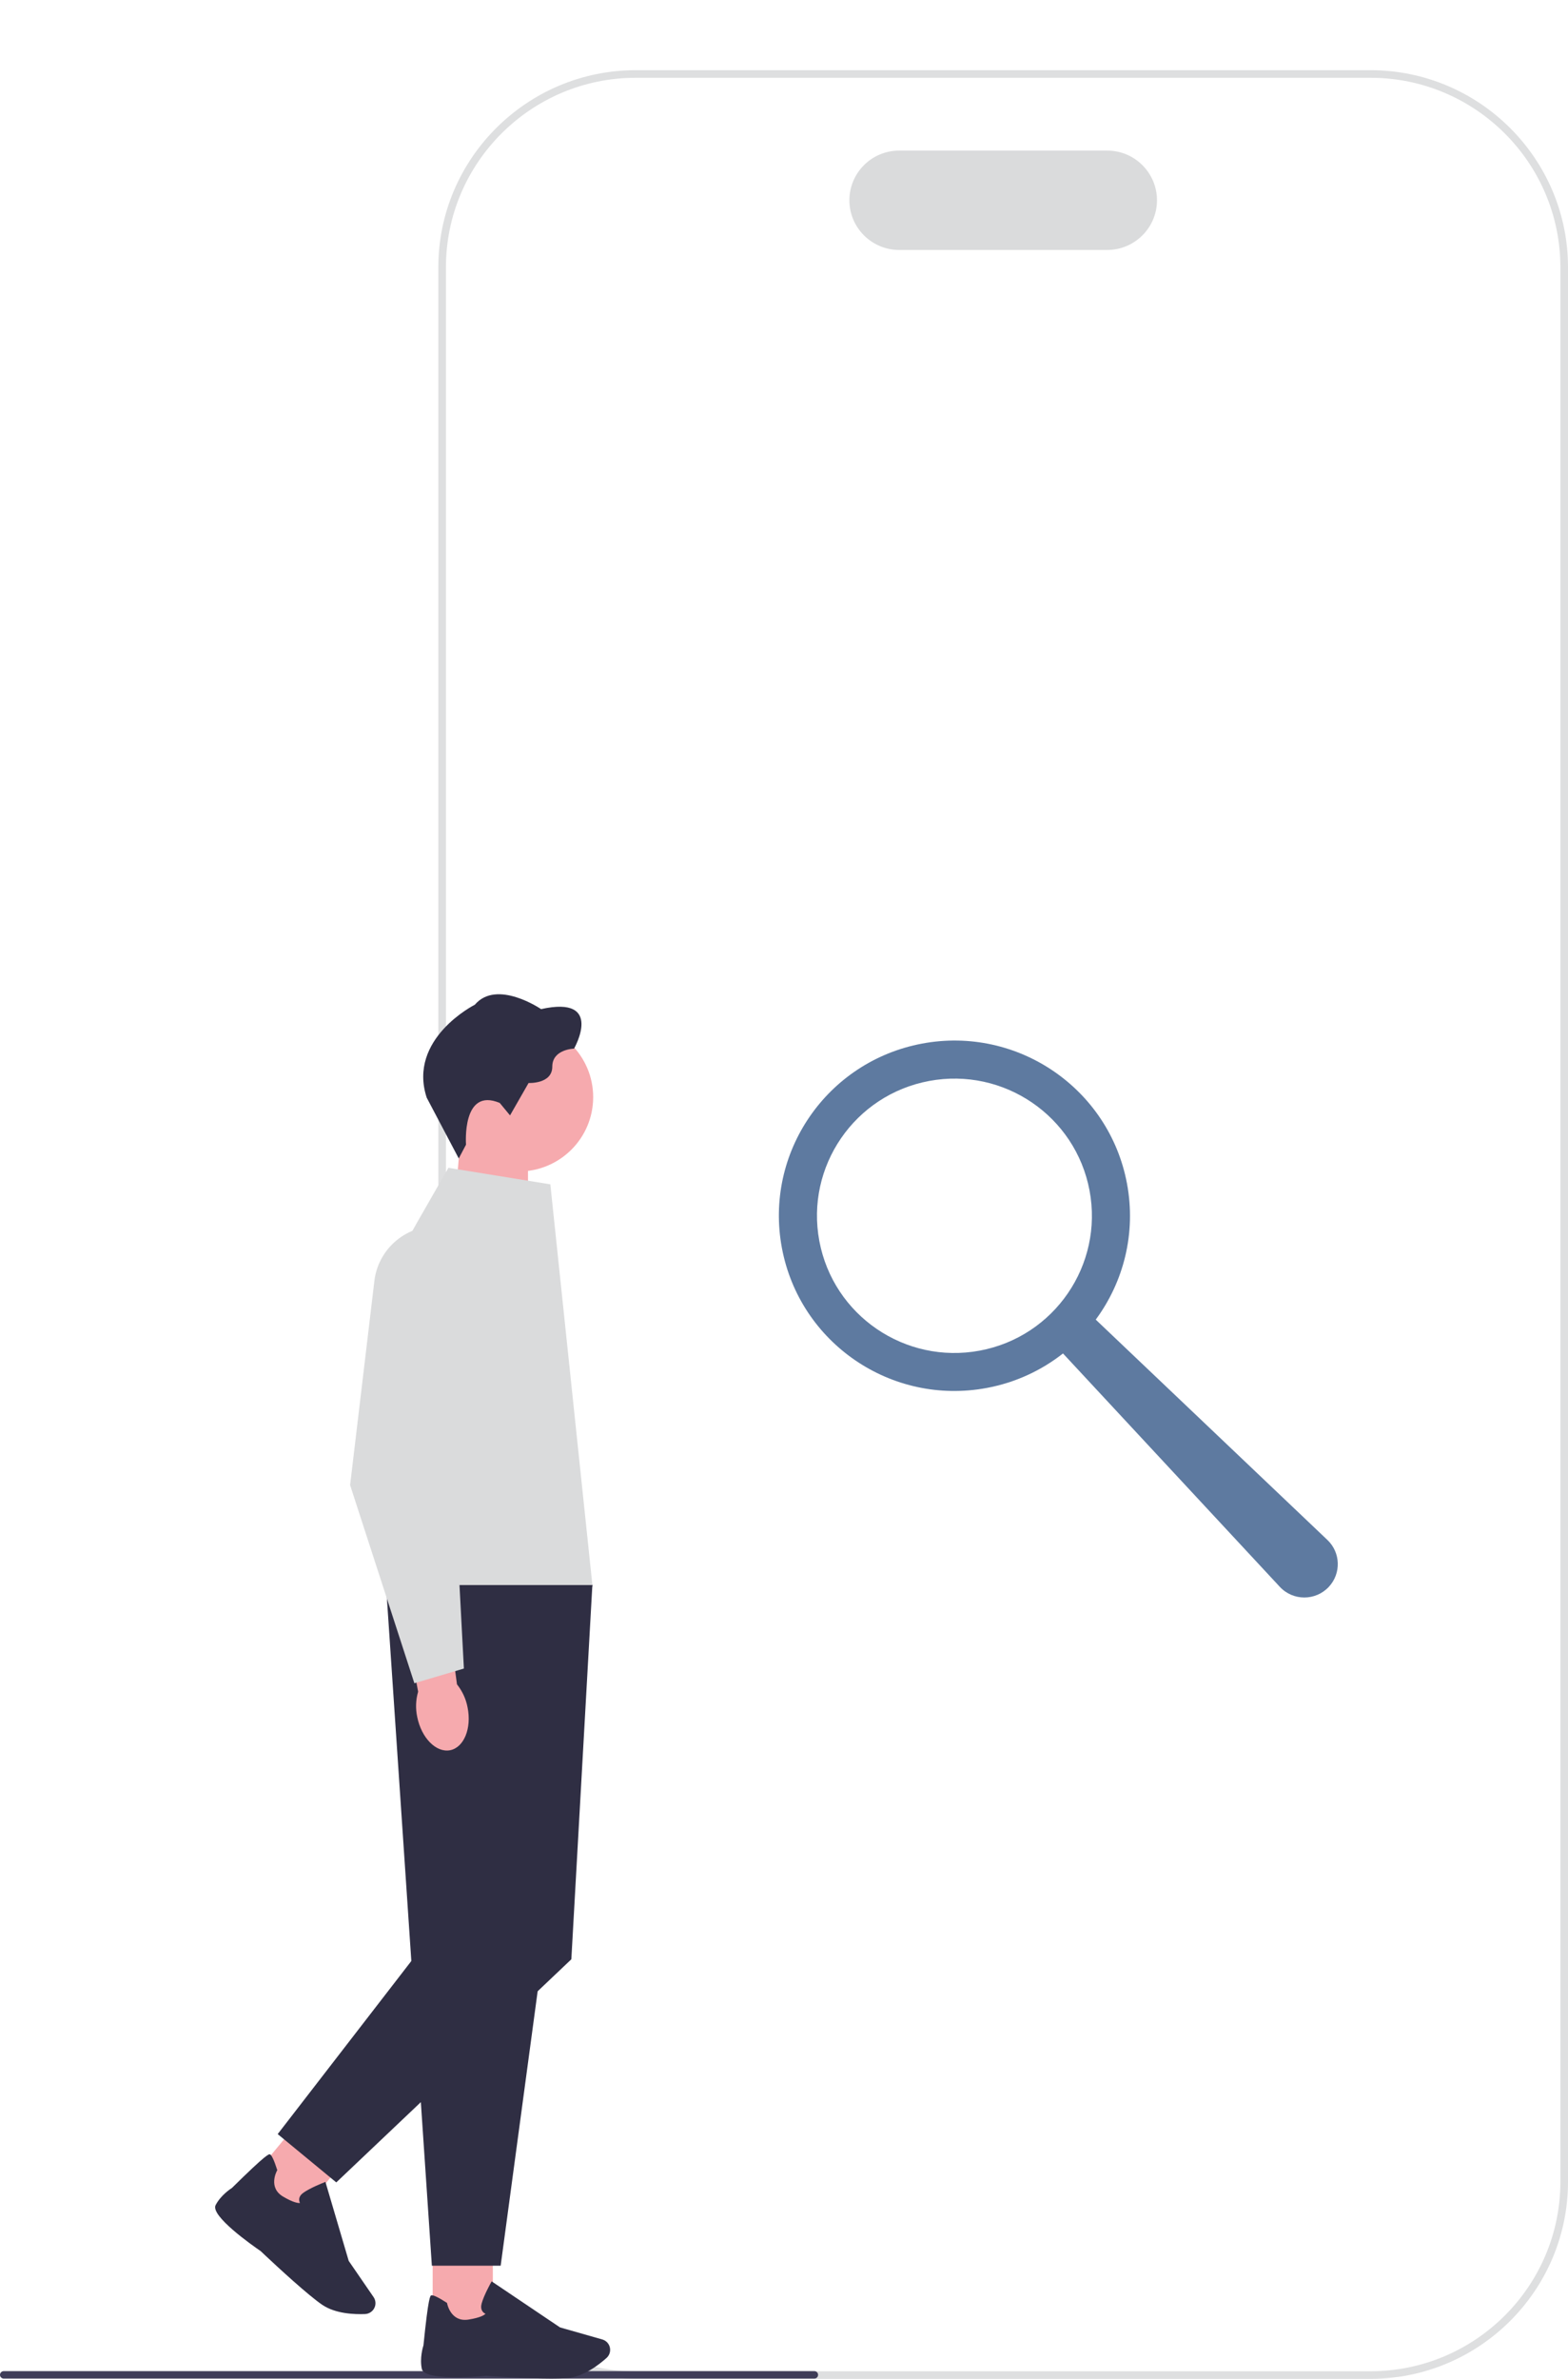 <svg width="184" height="279" viewBox="0 0 184 279" fill="none" xmlns="http://www.w3.org/2000/svg">
<g clip-path="url(#clip0_176_1331)">
<path d="M160.817 279H74.62C61.836 279 51.437 268.627 51.437 255.876V31.355C51.437 18.604 61.836 8.231 74.62 8.231H160.817C173.6 8.231 184 18.604 184 31.355V255.876C184 268.627 173.6 279 160.817 279ZM74.62 9.122C62.327 9.122 52.329 19.094 52.329 31.355V255.876C52.329 268.137 62.327 278.11 74.62 278.11H160.817C173.109 278.11 183.107 268.137 183.107 255.876V31.355C183.107 19.094 173.109 9.122 160.817 9.122H74.62Z" fill="#DEDFE0"/>
<path d="M129.926 29.316H105.515C102.293 29.316 99.673 26.703 99.673 23.488C99.673 20.274 102.293 17.661 105.515 17.661H129.926C133.148 17.661 135.768 20.274 135.768 23.488C135.768 26.703 133.148 29.316 129.926 29.316Z" fill="#DADBDC"/>
<path d="M95.999 278.533C95.999 278.773 95.803 278.969 95.562 278.969H0.437C0.196 278.969 0 278.773 0 278.533C0 278.292 0.196 278.096 0.437 278.096H95.562C95.803 278.096 95.999 278.292 95.999 278.533Z" fill="#3F3D58"/>
<path d="M53.186 143.622L61.957 146.498V133.908H53.999L53.186 143.622Z" fill="#F6AAAE"/>
<path d="M60.867 137.394C65.694 137.394 69.607 133.491 69.607 128.677C69.607 123.862 65.694 119.96 60.867 119.96C56.041 119.96 52.128 123.862 52.128 128.677C52.128 133.491 56.041 137.394 60.867 137.394Z" fill="#F6AAAE"/>
<path d="M58.645 129.358L59.85 130.818L62.028 127.016C62.028 127.016 64.809 127.159 64.809 125.102C64.809 123.045 67.362 122.987 67.362 122.987C67.362 122.987 70.973 116.696 63.492 118.352C63.492 118.352 58.301 114.804 55.721 117.836C55.721 117.836 47.808 121.812 50.071 128.735L53.833 135.867L54.686 134.251C54.686 134.251 54.168 127.47 58.645 129.358Z" fill="#2F2E43"/>
<path d="M57.832 262.928H50.771V272.919H57.832V262.928Z" fill="#F6AAAE"/>
<path d="M57.056 278.644C55.846 278.755 49.807 279.227 49.504 277.847C49.227 276.578 49.633 275.251 49.691 275.073C50.272 269.312 50.486 269.246 50.615 269.206C50.821 269.148 51.423 269.428 52.396 270.056L52.459 270.096L52.472 270.167C52.49 270.256 52.923 272.371 54.967 272.05C56.369 271.828 56.824 271.521 56.971 271.369C56.851 271.316 56.703 271.222 56.601 271.058C56.449 270.822 56.422 270.519 56.52 270.158C56.784 269.201 57.574 267.785 57.605 267.727L57.694 267.567L65.719 272.968L70.674 274.379C71.049 274.486 71.348 274.753 71.499 275.109C71.709 275.608 71.58 276.186 71.178 276.547C70.277 277.353 68.491 278.737 66.612 278.907C66.112 278.951 65.452 278.969 64.711 278.969C61.609 278.969 57.087 278.648 57.051 278.644L57.056 278.644Z" fill="#2F2E43"/>
<path d="M35.809 247.925L29.424 255.623L34.865 260.112L41.249 252.414L35.809 247.925Z" fill="#F6AAAE"/>
<path d="M30.615 264.037C29.615 263.351 24.656 259.878 25.303 258.623C25.901 257.47 27.062 256.709 27.222 256.606C31.351 252.537 31.561 252.622 31.686 252.675C31.882 252.76 32.163 253.361 32.516 254.46L32.538 254.527L32.503 254.589C32.458 254.67 31.44 256.575 33.221 257.626C34.444 258.347 34.993 258.396 35.199 258.374C35.141 258.258 35.087 258.089 35.109 257.897C35.141 257.621 35.315 257.367 35.627 257.154C36.444 256.584 37.953 255.996 38.019 255.97L38.189 255.903L40.921 265.167L43.835 269.406C44.054 269.726 44.117 270.123 44.005 270.497C43.849 271.013 43.38 271.378 42.836 271.4C41.626 271.449 39.367 271.378 37.81 270.314C37.399 270.034 36.877 269.628 36.306 269.156C33.917 267.184 30.637 264.063 30.61 264.037L30.615 264.037Z" fill="#2F2E43"/>
<path d="M69.513 185.877H45.295L50.678 265.728H58.752L69.518 185.877L69.513 185.877Z" fill="#2F2E43"/>
<path d="M64.581 190.275L69.513 185.877L67.045 229.792L39.461 255.961L32.587 250.293L48.656 229.493L64.581 190.275Z" fill="#2F2E43"/>
<path d="M64.581 138.903L52.619 136.966L48.906 143.444C44.183 151.68 42.26 161.217 43.416 170.633L45.295 185.881H69.513L64.581 138.908L64.581 138.903Z" fill="#DADBDC"/>
<path d="M54.869 200.252C55.364 202.714 54.44 204.962 52.811 205.274C51.178 205.581 49.455 203.836 48.959 201.37C48.749 200.386 48.785 199.371 49.066 198.405L47.102 187.938L52.236 187.141L53.624 197.545C54.257 198.342 54.686 199.268 54.869 200.257V200.252Z" fill="#F6AAAE"/>
<path d="M48.624 197.416L41.086 174.186V174.15L43.933 150.229C44.371 146.565 47.486 143.805 51.182 143.805C53.445 143.805 55.543 144.824 56.935 146.605C58.328 148.386 58.814 150.661 58.265 152.856L53.235 172.921L54.436 195.693L48.62 197.416L48.624 197.416Z" fill="#DADBDC"/>
<path d="M91.755 146.374C93.848 157.526 104.609 164.876 115.795 162.784C119.178 162.152 122.213 160.727 124.739 158.737L150.181 186.108C151.738 187.782 154.394 187.778 155.948 186.095C157.398 184.523 157.318 182.083 155.765 180.61L128.582 154.77C131.85 150.345 133.34 144.633 132.247 138.805C130.153 127.653 119.392 120.302 108.207 122.395C97.021 124.487 89.657 135.217 91.755 146.374ZM96.147 145.554C94.508 136.82 100.275 128.414 109.033 126.78C117.79 125.146 126.217 130.898 127.855 139.633C129.493 148.368 123.726 156.774 114.969 158.407C106.212 160.041 97.785 154.289 96.147 145.554Z" fill="#5E7AA0"/>
</g>
<defs>
<clipPath id="clip0_176_1331">
<rect width="184" height="279" fill="white"/>
</clipPath>
</defs>
</svg>
